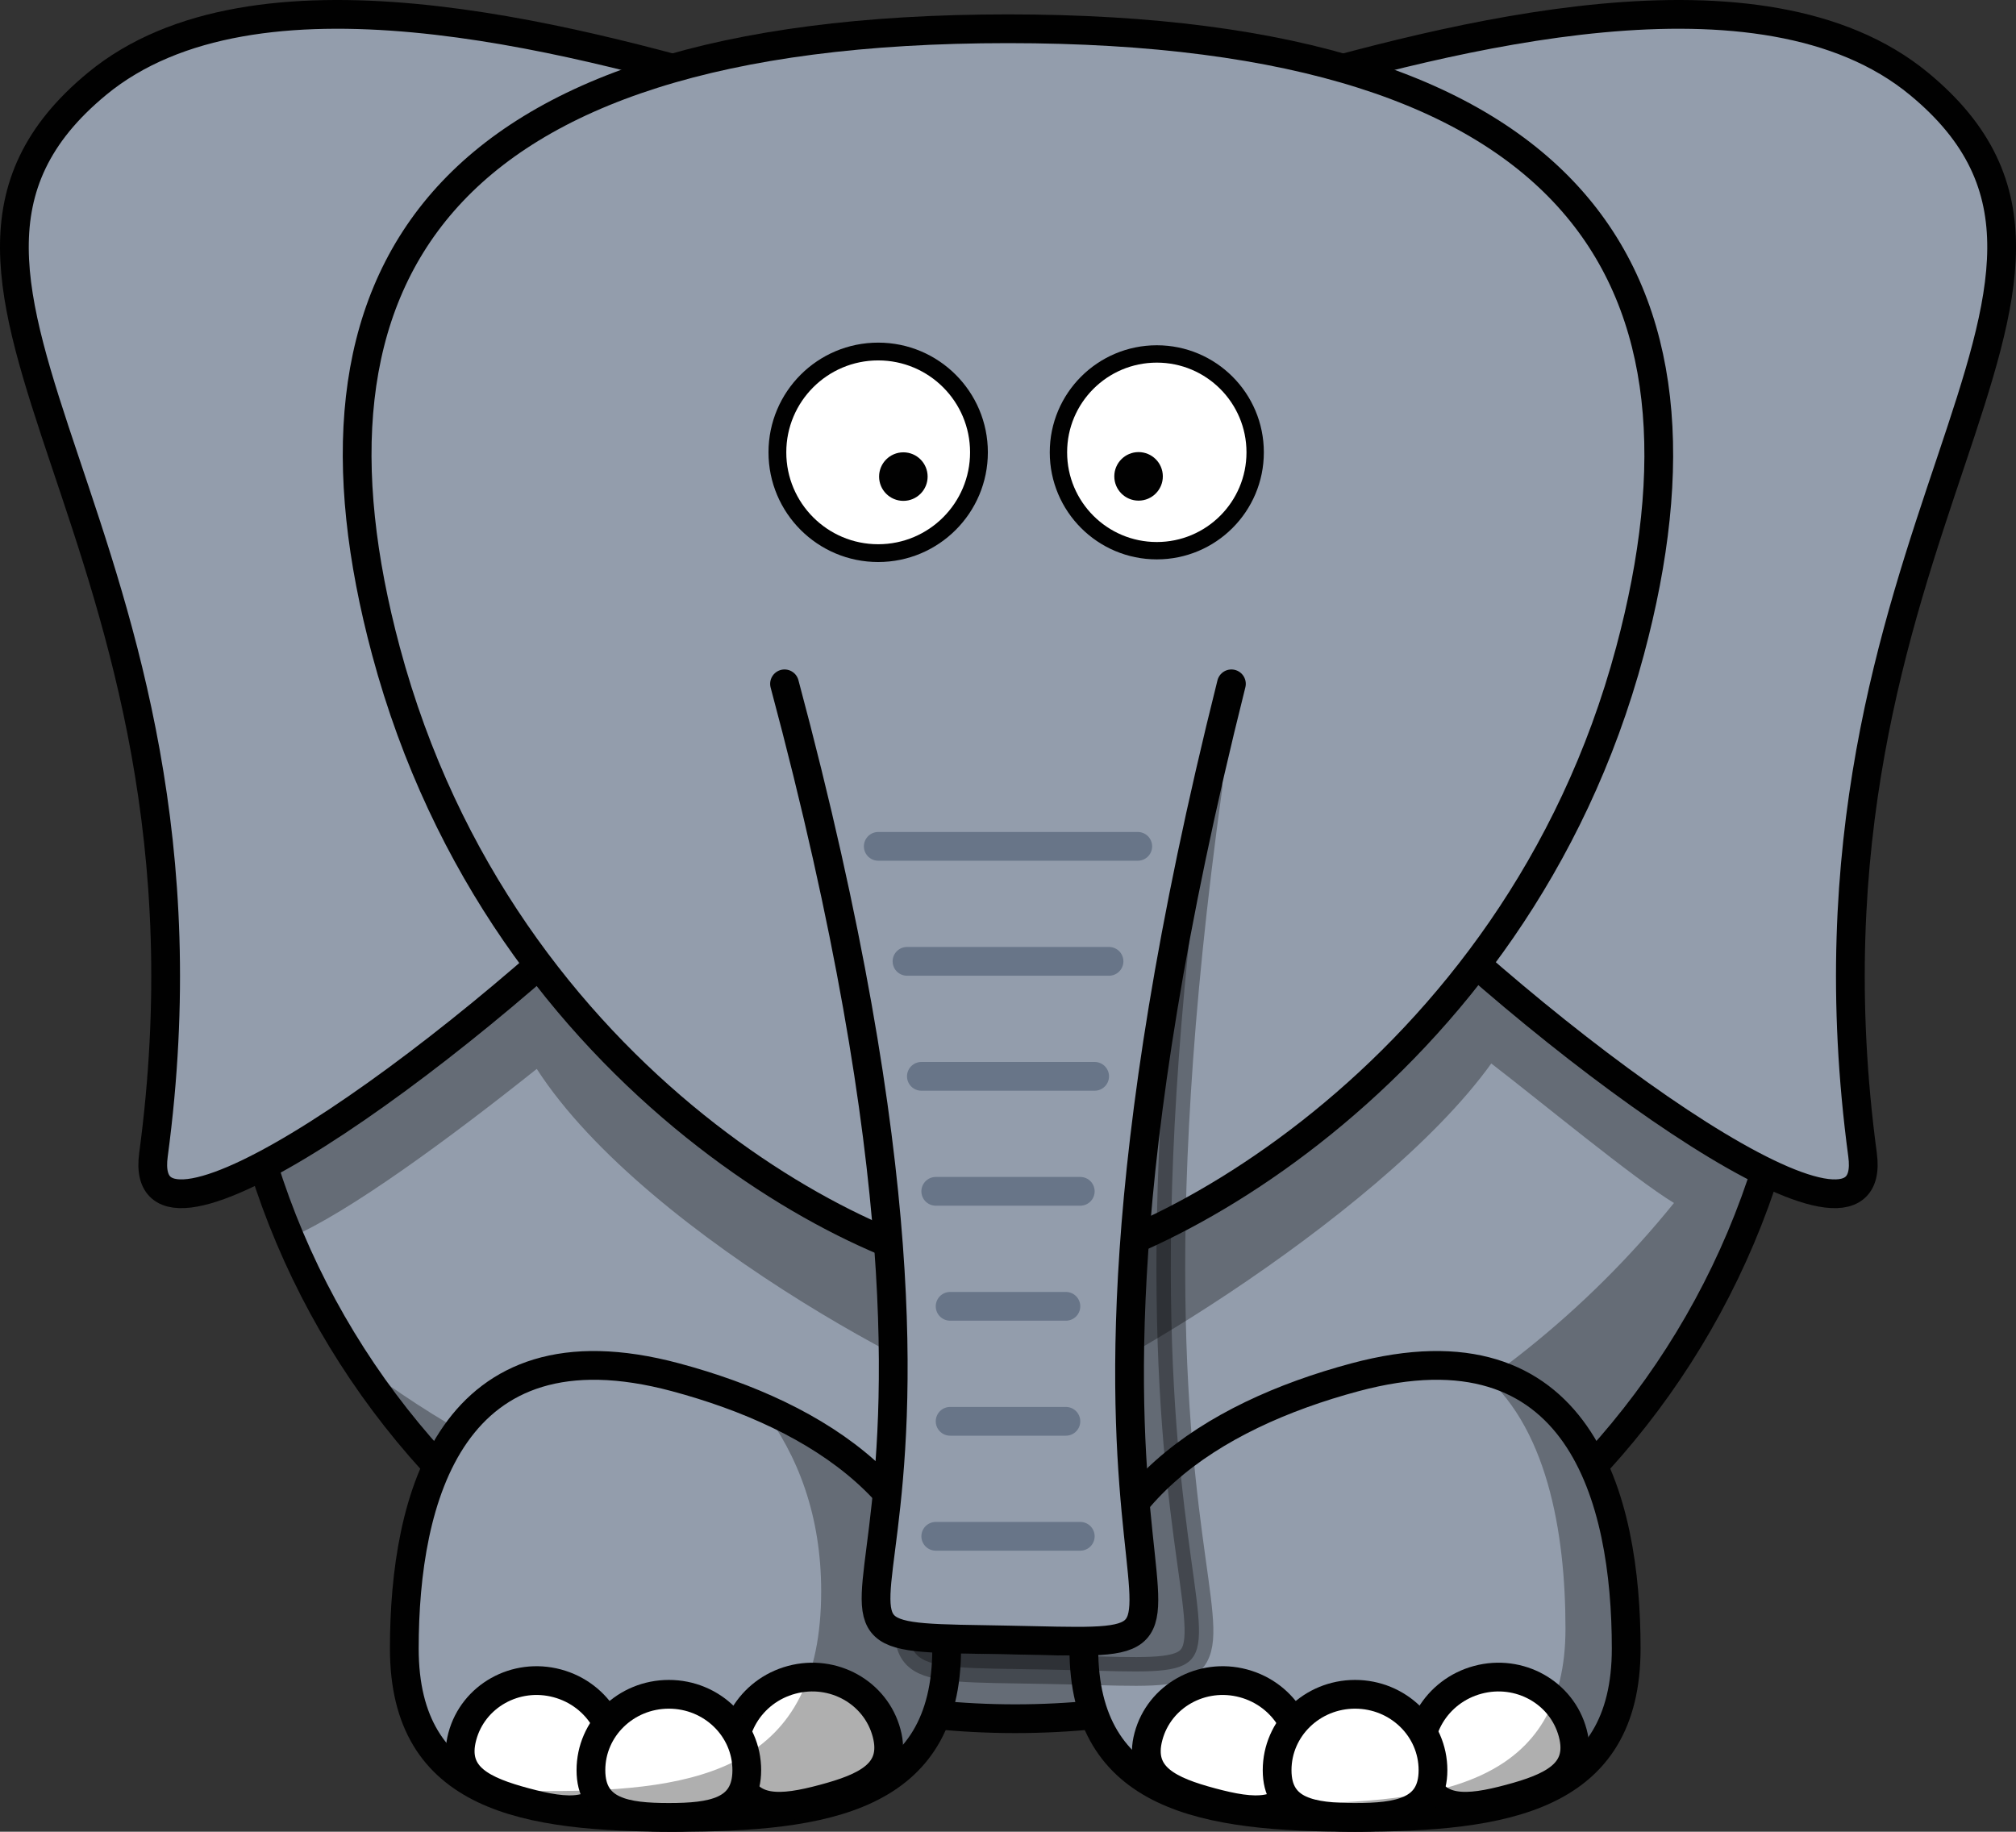 <?xml version="1.0" encoding="UTF-8" standalone="no"?>
<!-- Created with Inkscape (http://www.inkscape.org/) -->

<svg
   xmlns:dc="http://purl.org/dc/elements/1.1/"
   xmlns:cc="http://creativecommons.org/ns#"
   xmlns:rdf="http://www.w3.org/1999/02/22-rdf-syntax-ns#"
   xmlns:svg="http://www.w3.org/2000/svg"
   xmlns="http://www.w3.org/2000/svg"
   xmlns:sodipodi="http://sodipodi.sourceforge.net/DTD/sodipodi-0.dtd"
   xmlns:inkscape="http://www.inkscape.org/namespaces/inkscape"
   id="Layer_1"
   sodipodi:docname="14thWarrior_Cartoon_Elephant-B.svg"
   xml:space="preserve"
   version="1.0"
   inkscape:version="0.48.5 r10040"
   viewBox="0 0 280.483 254.867"
   width="100%"
   height="100%"><rect x="0" y="0" width="280.483" height="254.867" fill="#333333" stroke="none"/><defs
   id="defs4165" /><sodipodi:namedview
   id="namedview3474"
   bordercolor="#666666"
   inkscape:pageshadow="2"
   guidetolerance="10"
   pagecolor="#ffffff"
   gridtolerance="10"
   inkscape:window-maximized="1"
   inkscape:zoom="2.6024952"
   objecttolerance="10"
   borderopacity="1"
   inkscape:current-layer="Layer_1"
   inkscape:cx="280.83161"
   inkscape:cy="176.94739"
   inkscape:window-y="-8"
   inkscape:window-x="-8"
   inkscape:window-width="1366"
   showgrid="false"
   inkscape:pageopacity="0"
   inkscape:window-height="705"
   showguides="true"
   inkscape:guide-bbox="true"><sodipodi:guide
     orientation="0,1"
     position="137.752,191.931"
     id="guide4167" /><sodipodi:guide
     orientation="0,1"
     position="111.432,207.013"
     id="guide4169" /><sodipodi:guide
     orientation="0,1"
     position="116.235,177.042"
     id="guide4171" /></sodipodi:namedview>
<path
   id="path2383_2_"
   style="stroke-linejoin:round;stroke:#010101;stroke-width:4;stroke-linecap:round;fill:#939dac"
   d="m250.79 129.57c0.018 60.508-49.028 109.57-109.54 109.57-60.509 0-109.56-49.061-109.54-109.57-0.019-60.508 49.028-109.57 109.54-109.57 60.509 0 109.56 49.061 109.54 109.57z" /><path
   id="path3353"
   sodipodi:nodetypes="cccccczccscsssssssssssssssssssssssssccc"
   style="fill-opacity:.314;fill:#010101"
   d="m144.75 18.004c-11.783 0-23.012 2.361-33.25 6.625 0.05-0.19 0.105-0.372 0.156-0.562-46.137 12.915-79.961 55.247-79.945 105.5-0.005 15.127 3.053 29.548 8.594 42.656 8.117-3.425 22.465-13.998 34.373-23.498 15.406 23.877 60.456 46.752 66.804 46.752 6.348 0 50.29-25.636 65.996-47.505 6.312 4.834 20.002 16.152 25.42 19.408-24.253 30.035-61.362 49.25-102.97 49.25-30.327 0-58.251-10.211-80.563-27.375 19.534 30.03 53.377 49.875 91.875 49.875 45.38 0 84.314-27.586 100.94-66.906 0.084-0.198 0.167-0.395 0.25-0.594 0.013-0.03 0.019-0.063 0.031-0.094 0.246-0.592 0.483-1.184 0.719-1.781 0.074-0.187 0.146-0.375 0.219-0.562 0.249-0.643 0.512-1.288 0.75-1.938 0.053-0.146 0.104-0.292 0.156-0.438 0.25-0.694 0.482-1.394 0.719-2.094 0.035-0.103 0.059-0.21 0.094-0.312 0.407-1.217 0.791-2.451 1.156-3.688 0.36-1.215 0.713-2.424 1.031-3.656 0.011-0.041 0.021-0.084 0.031-0.125 0.203-0.792 0.408-1.576 0.594-2.375 0.02-0.084 0.043-0.166 0.062-0.25 0.172-0.748 0.312-1.496 0.469-2.25 0.028-0.135 0.066-0.272 0.094-0.406 0.146-0.716 0.274-1.435 0.406-2.156 0.032-0.176 0.062-0.355 0.094-0.531 0.12-0.672 0.236-1.355 0.344-2.031 0.136-0.853 0.259-1.703 0.375-2.562 0.038-0.281 0.089-0.562 0.125-0.844 0.029-0.229 0.066-0.458 0.094-0.688 0.082-0.685 0.149-1.374 0.219-2.062 0.053-0.528 0.11-1.063 0.156-1.594 0.274-3.169 0.407-6.385 0.406-9.625 0.01-41.05-22.54-76.829-55.94-95.597-14.14-10.058-31.42-15.969-50.09-15.969z" /><path
   id="path3245"
   style="stroke-linejoin:round;stroke:#010101;stroke-width:4;stroke-linecap:round;fill:#939dac"
   d="m56.252 229.37c-0.006 20.842 16.887 23.497 37.729 23.497s37.735-2.655 37.729-23.497c0.006-20.841-17.598-32.346-37.729-37.739-31.318-8.392-37.735 16.898-37.729 37.739z" /><path
   id="path3239"
   style="stroke-linejoin:round;stroke:#010101;stroke-width:4;stroke-linecap:round;fill:#ffffff"
   d="m123.35 241.12c1.51 5.63-2.987 7.604-8.773 9.154s-10.667 2.089-12.174-3.542c-1.511-5.631 1.956-11.452 7.741-13.003s11.698 1.759 13.206 7.391z" /><path
   id="path3241"
   style="stroke-linejoin:round;stroke:#010101;stroke-width:4;stroke-linecap:round;fill:#ffffff"
   d="m85.267 247.22c-1.507 5.632-6.389 5.092-12.174 3.543-5.786-1.551-10.284-3.525-8.773-9.155 1.507-5.631 7.42-8.94 13.206-7.39 5.785 1.55 9.251 7.371 7.741 13.002z" /><path
   id="path3243"
   style="stroke-linejoin:round;stroke:#010101;stroke-width:4;stroke-linecap:round;fill:#ffffff"
   d="m103.9 246.3c0.002 5.829-4.853 6.571-10.843 6.571-5.989 0-10.844-0.742-10.842-6.571-0.002-5.83 4.853-10.557 10.842-10.557 5.99 0 10.845 4.726 10.843 10.557z" /><path
   id="path3297"
   style="fill-opacity:.314;fill:#010101"
   d="m105.92 195.76c5.162 6.766 8.33 15.213 8.328 25.644 0.006 24.649-16.893 27.798-37.734 27.798-3.225 0-6.345-0.097-9.333-0.315 6.836 3.318 16.312 3.991 26.793 3.991 20.841 0 37.74-2.677 37.733-23.519 0.005-16.562-11.119-27.209-25.787-33.599z" /><path
   id="path3220"
   style="stroke-linejoin:round;stroke:#010101;stroke-width:4;stroke-linecap:round;fill:#939dac"
   d="m226.25 229.37c0.006 20.842-16.887 23.497-37.729 23.497s-37.735-2.655-37.729-23.497c-0.007-20.841 17.598-32.346 37.729-37.739 31.319-8.392 37.735 16.898 37.729 37.739z" /><path
   id="path3235_1_"
   style="stroke-linejoin:round;stroke:#010101;stroke-width:4;stroke-linecap:round;fill:#ffffff"
   d="m218.81 241.12c1.51 5.63-2.987 7.604-8.773 9.154-5.785 1.551-10.666 2.089-12.174-3.542-1.511-5.631 1.956-11.452 7.741-13.003s11.698 1.759 13.206 7.391z" /><path
   id="path3237"
   style="stroke-linejoin:round;stroke:#010101;stroke-width:4;stroke-linecap:round;fill:#ffffff"
   d="m180.73 247.22c-1.508 5.632-6.389 5.092-12.175 3.543-5.785-1.551-10.283-3.525-8.772-9.155 1.508-5.631 7.421-8.94 13.206-7.39 5.784 1.55 9.25 7.371 7.741 13.002z" /><path
   id="path3224"
   style="stroke-linejoin:round;stroke:#010101;stroke-width:4;stroke-linecap:round;fill:#ffffff"
   d="m199.37 246.3c0.002 5.829-4.853 6.571-10.843 6.571-5.989 0-10.845-0.742-10.843-6.571-0.002-5.83 4.854-10.557 10.843-10.557 5.991 0 10.845 4.726 10.843 10.557z" /><path
   id="path3358"
   style="fill-opacity:.314;fill:#010101"
   d="m205.54 190.54c9.705 7.491 12.266 22.672 12.263 36.068 0.006 21.566-17.468 24.323-39.026 24.323-4.679 0-9.14-0.151-13.296-0.574 6.372 2.04 14.355 2.498 23.03 2.498 20.842 0 37.74-2.648 37.734-23.49 0.004-16.328-3.938-35.372-20.705-38.825z" /><path
   id="path2523_1_"
   sodipodi:nodetypes="cccsc"
   style="stroke-linejoin:round;stroke:#010101;stroke-linecap:round;stroke-width:4;fill:#939dac"
   d="m13.504 11.656c21.953-18.108 65.234-6.565 91.086 0.931-14.053 49.307-2.82 80.095-14.908 108.01-27.77 27.66-70.754 58.11-68.332 40.09 11.667-86.851-41.908-120.94-7.846-149.03z" /><path
   id="path4380"
   sodipodi:nodetypes="cccsc"
   style="stroke-linejoin:round;stroke:#010101;stroke-linecap:round;stroke-width:4;fill:#939dac"
   d="m266.98 11.656c-21.953-18.108-65.234-6.565-91.089 0.931 14.056 49.307 2.825 80.096 14.911 108.01 27.771 27.658 70.754 58.114 68.333 40.089-11.667-86.849 41.908-120.94 7.846-149.03z" /><path
   id="path267"
   sodipodi:nodetypes="cszsz"
   style="stroke-linejoin:round;stroke:#010101;stroke-width:4;stroke-linecap:round;fill:#939dac"
   d="m140.24 4.002c-80.354 0-100.3 35.215-86.544 86.569 16.307 60.859 69.458 86.569 86.543 86.569s70.504-26.706 86.544-86.569c13.734-51.256-6.189-86.569-86.543-86.569z" /><path
   id="path3159"
   style="fill:#ffffff;stroke:#010101;stroke-width:2.415;stroke-linecap:round;stroke-linejoin:round"
   d="m 174.629,62.936 c 0.002,7.559 -6.126,13.688 -13.685,13.688 -7.56,0 -13.687,-6.129 -13.685,-13.688 -0.002,-7.559 6.125,-13.688 13.685,-13.688 7.559,-6.04e-4 13.686,6.129 13.685,13.688 z"
   inkscape:connector-curvature="0" /><path
   id="path3161"
   style="fill:#010101"
   d="m 161.783,66.281 c 8.9e-4,1.865 -1.511,3.377 -3.376,3.377 -1.865,0 -3.376,-1.512 -3.376,-3.377 -4.5e-4,-1.865 1.511,-3.377 3.376,-3.377 1.865,0 3.376,1.512 3.376,3.377 z"
   inkscape:connector-curvature="0" /><path
   id="path3157"
   style="fill:#ffffff;stroke:#010101;stroke-width:2.475;stroke-linecap:round;stroke-linejoin:round"
   d="m 136.202,62.936 c 0.002,7.746 -6.277,14.026 -14.022,14.026 -7.745,0 -14.024,-6.28 -14.022,-14.026 -0.002,-7.746 6.277,-14.026 14.022,-14.026 7.745,0 14.025,6.28 14.022,14.026 z"
   inkscape:connector-curvature="0" /><path
   id="path4388"
   sodipodi:nodetypes="czs"
   style="opacity:.325;stroke-linejoin:round;stroke:#010101;stroke-linecap:round;stroke-width:4.002;fill:#000000"
   d="m113.25 104.14c37.975 131.36-10.592 127.42 32.308 128.16 42.9 0.74 4.448 7.107 22.527-122.99" /><path
   id="path4386"
   sodipodi:nodetypes="czs"
   style="stroke-linejoin:round;stroke:#010101;stroke-linecap:round;stroke-width:4;fill:#939dac"
   d="m109.15 95.148c36.539 136.37-10.192 132.27 31.087 133.04 41.278 0.768-3.302 4.275 31.087-133.04" /><path
   id="path4407"
   style="stroke-linejoin:round;stroke:#687588;stroke-linecap:round;stroke-width:4;fill:none"
   d="m130.19 213.76h20.106" /><path
   id="path4425"
   sodipodi:nodetypes="cc"
   style="stroke-linejoin:round;stroke:#687588;stroke-linecap:round;stroke-width:4;fill:none"
   d="m132.19 197.76h16.106" /><path
   id="path4427"
   sodipodi:nodetypes="cc"
   style="stroke-linejoin:round;stroke:#687588;stroke-linecap:round;stroke-width:4;fill:none"
   d="m132.19 181.76h16.106" /><path
   id="path4429"
   style="stroke-linejoin:round;stroke:#687588;stroke-linecap:round;stroke-width:4;fill:none"
   d="m130.19 165.76h20.106" /><path
   id="path4431"
   sodipodi:nodetypes="cc"
   style="stroke-linejoin:round;stroke:#687588;stroke-linecap:round;stroke-width:4;fill:none"
   d="m128.19 149.76h24.106" /><path
   id="path4433"
   sodipodi:nodetypes="cc"
   style="stroke-linejoin:round;stroke:#687588;stroke-linecap:round;stroke-width:4;fill:none"
   d="m126.19 133.76h28.106" /><path
   id="path4435"
   sodipodi:nodetypes="cc"
   style="stroke-linejoin:round;stroke:#687588;stroke-linecap:round;stroke-width:4;fill:none"
   d="m122.19 117.76h36.106" /><path
   id="path3161-1"
   style="fill:#010101"
   d="m 129.059,66.313 c 8.9e-4,1.865 -1.511,3.377 -3.376,3.377 -1.865,0 -3.376,-1.512 -3.376,-3.377 -4.5e-4,-1.865 1.511,-3.377 3.376,-3.377 1.865,0 3.376,1.512 3.376,3.377 z"
   inkscape:connector-curvature="0" /></svg>